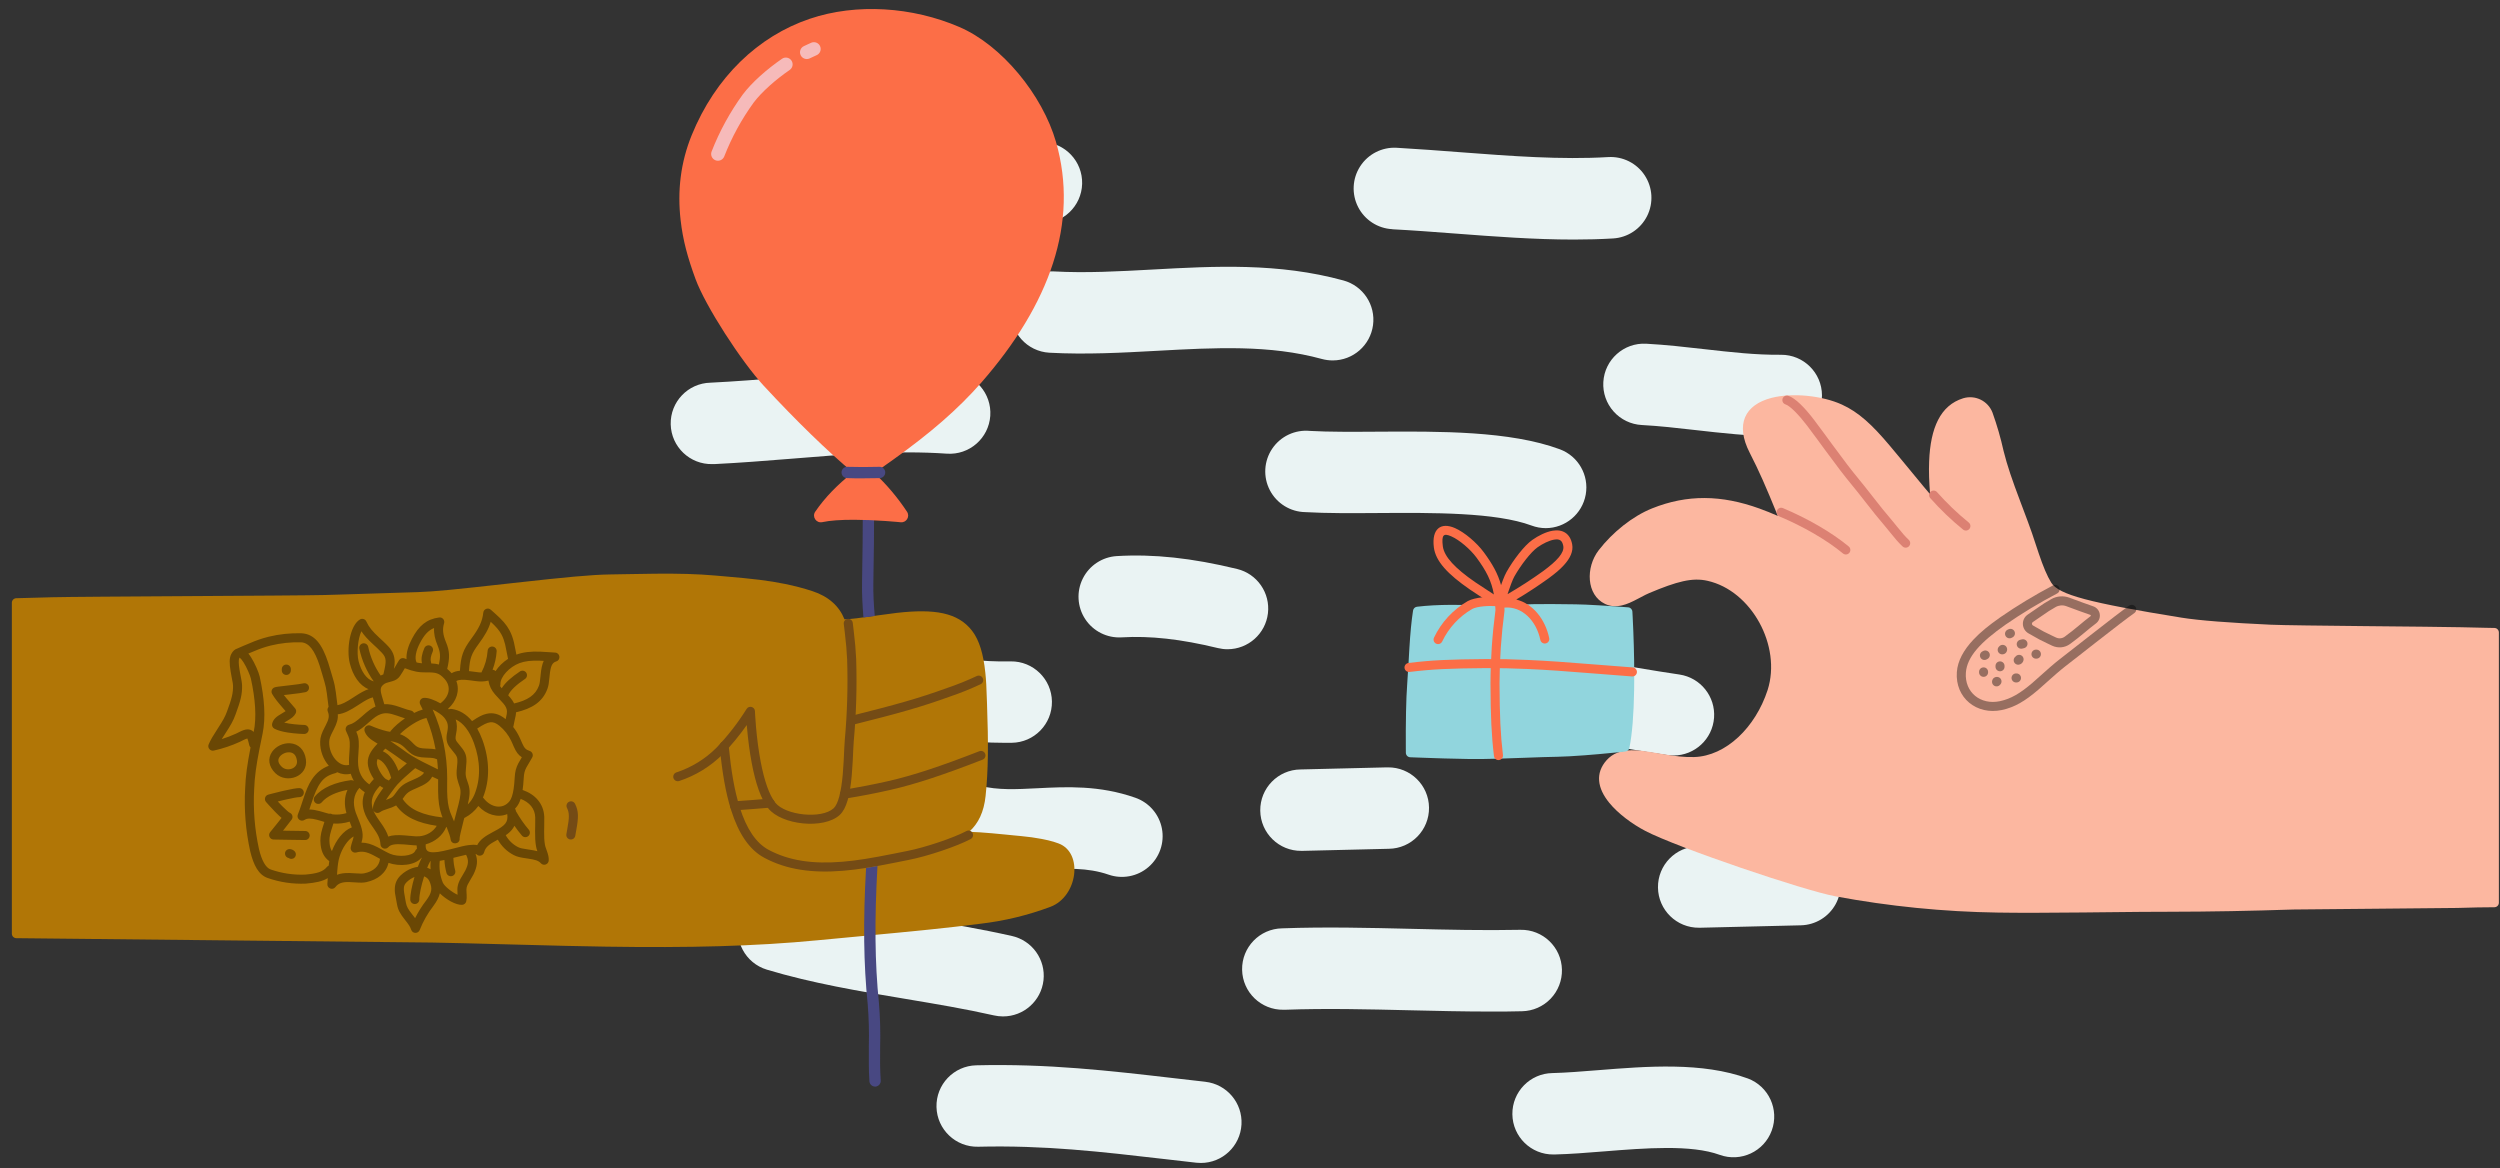 <svg viewBox="-5.5 11.538 1105.5 516.484" xmlns="http://www.w3.org/2000/svg" overflow="visible">
    <rect x="-5.5" y="11.538" width="1105.5" height="516.484" fill="#333333" stroke="none"/>
    <g id="Master/Horizontal Scenes/Exchange" stroke="none" stroke-width="1" fill="none" fill-rule="evenodd">
        <g id="Background" style="mix-blend-mode:soft-light" transform="translate(250, 0) scale(1 1)">
            <g id="Background/Wind" stroke="none" stroke-width="1" fill="none" fill-rule="evenodd">
                <path d="M81.2,126 C83.266,126.017 85.319,125.679 87.27,125 C110.06,116.83 160.15,109.11 204.52,110.34 C214.461,110.616 222.744,102.781 223.02,92.84 C223.296,82.899 215.461,74.616 205.52,74.34 C167.88,73.34 109.39,78.82 75.13,91.11 C66.972,94.115 62.128,102.521 63.618,111.086 C65.108,119.651 72.507,125.927 81.2,126 Z" id="Path" fill="#EAF3F3" fill-rule="nonzero"/>
                <path d="M210.55,131.56 C200.623,131.008 192.127,138.608 191.575,148.535 C191.023,158.462 198.623,166.958 208.55,167.51 C224.75,168.39 240.76,167.51 256.26,166.66 C281.82,165.26 305.96,163.94 329.04,170.28 C330.598,170.702 332.205,170.918 333.82,170.92 C342.832,170.916 350.453,164.248 351.653,155.316 C352.852,146.384 347.262,137.942 338.57,135.56 C309.85,127.68 281.57,129.22 254.29,130.72 C239.13,131.55 224.78,132.34 210.55,131.56 Z" id="Path" fill="#EAF3F3" fill-rule="nonzero"/>
                <path d="M360.18,112.92 C369.23,113.39 378.32,114.08 387.95,114.81 C405.17,116.12 422.83,117.47 440.42,117.47 C446.23,117.47 452.04,117.32 457.81,116.98 C464.237,116.598 469.972,112.816 472.855,107.058 C475.737,101.301 475.329,94.443 471.785,89.068 C468.24,83.693 462.097,80.618 455.67,81 C434.86,82.24 412.4,80.53 390.67,78.88 C381.26,78.16 371.53,77.42 362.04,76.88 C355.609,76.546 349.489,79.668 345.984,85.07 C342.479,90.472 342.123,97.334 345.049,103.07 C347.975,108.807 353.739,112.546 360.17,112.88 L360.18,112.92 Z" id="Path" fill="#EAF3F3" fill-rule="nonzero"/>
                <path d="M428,245.08 C436.714,245.075 444.174,238.828 445.708,230.25 C447.243,221.672 442.412,213.226 434.24,210.2 C412.19,202.05 381.06,202.25 353.59,202.43 C342.59,202.5 332.22,202.57 323.77,202.09 C317.195,201.439 310.792,204.443 307.089,209.915 C303.386,215.387 302.979,222.448 306.029,228.31 C309.078,234.171 315.094,237.891 321.7,238 C331.29,238.55 342.22,238.48 353.8,238.4 C378.2,238.24 405.85,238.06 421.74,243.93 C423.742,244.682 425.862,245.072 428,245.08 L428,245.08 Z" id="Path" fill="#EAF3F3" fill-rule="nonzero"/>
                <path d="M453.49,180.48 C453.217,185.256 454.857,189.944 458.046,193.509 C461.236,197.073 465.713,199.222 470.49,199.48 C478.2,199.89 485.92,200.77 494.1,201.7 C505.85,203.04 517.97,204.42 530.55,204.42 L532.27,204.42 C542.211,204.37 550.23,196.271 550.18,186.33 C550.13,176.389 542.031,168.37 532.09,168.42 L531.9,168.42 C520.9,168.52 509.9,167.27 498.18,165.94 C489.83,164.99 481.18,164 472.43,163.53 C462.525,162.996 454.054,170.576 453.49,180.48 L453.49,180.48 Z" id="Path" fill="#EAF3F3" fill-rule="nonzero"/>
                <path d="M102,326 C129.68,332.59 160.89,340 188.26,340 C189.48,340 190.69,340 191.89,340 C201.831,339.876 209.789,331.716 209.666,321.775 C209.541,311.834 201.381,303.876 191.44,304 L191,304 C167.47,304.59 137.12,297.36 110.34,291 C100.86,288.74 91.9,286.61 83.22,284.79 C73.635,283.051 64.406,289.253 62.394,298.784 C60.383,308.316 66.32,317.718 75.79,320 C84,321.67 92.74,323.75 102,326 Z" id="Path" fill="#EAF3F3" fill-rule="nonzero"/>
                <path d="M398.71,327.48 C422.83,335.68 457.25,341.77 481.88,345.43 C482.764,345.557 483.657,345.621 484.55,345.62 C493.962,345.596 501.767,338.326 502.456,328.939 C503.146,319.552 496.487,311.219 487.18,309.82 C464.01,306.37 431.87,300.73 410.3,293.4 C404.186,291.23 397.378,292.519 392.479,296.772 C387.581,301.025 385.35,307.585 386.64,313.943 C387.93,320.301 392.541,325.472 398.71,327.48 L398.71,327.48 Z" id="Path" fill="#EAF3F3" fill-rule="nonzero"/>
                <path d="M435.19,440.31 C434.977,430.372 426.748,422.488 416.81,422.7 C400.81,423.04 384.48,422.65 368.67,422.27 C350.03,421.82 330.75,421.35 311.44,422.05 C301.499,422.227 293.583,430.429 293.76,440.37 C293.937,450.311 302.139,458.227 312.08,458.05 L312.74,458.05 C330.97,457.39 349.69,457.84 367.8,458.28 C379.58,458.56 391.65,458.85 403.8,458.85 C408.37,458.85 412.97,458.85 417.56,458.71 C422.34,458.613 426.884,456.619 430.191,453.167 C433.499,449.715 435.297,445.089 435.19,440.31 L435.19,440.31 Z" id="Path" fill="#EAF3F3" fill-rule="nonzero"/>
                <path d="M540,384.71 L495.44,385.78 C485.499,385.899 477.536,394.054 477.655,403.995 C477.774,413.936 485.929,421.899 495.87,421.78 L496.31,421.78 L540.86,420.71 C547.291,420.556 553.151,416.984 556.233,411.338 C559.316,405.692 559.152,398.83 555.803,393.338 C552.455,387.845 546.431,384.556 540,384.71 L540,384.71 Z" id="Path" fill="#EAF3F3" fill-rule="nonzero"/>
                <path d="M517.29,488.41 C497.29,481.08 472.72,483.04 451.06,484.78 C443.83,485.36 437,485.9 431.06,486.05 C421.119,486.166 413.154,494.319 413.27,504.26 C413.386,514.201 421.539,522.166 431.48,522.05 L431.92,522.05 C438.92,521.88 446.23,521.29 453.97,520.67 C471.97,519.23 492.34,517.6 504.97,522.22 C514.284,525.57 524.556,520.771 527.963,511.477 C531.369,502.184 526.633,491.883 517.36,488.42 L517.29,488.41 Z" id="Path" fill="#EAF3F3" fill-rule="nonzero"/>
                <path d="M277.51,489.9 C272.843,489.38 268.277,488.857 263.81,488.33 C235.05,485 207.89,481.85 176.18,482.62 C166.239,482.86 158.375,491.114 158.615,501.055 C158.855,510.996 167.109,518.86 177.05,518.62 C206.25,517.91 231,520.78 259.66,524.1 L273.5,525.69 C274.164,525.765 274.832,525.802 275.5,525.8 C285.057,525.807 292.953,518.344 293.485,508.802 C294.017,499.259 286.999,490.965 277.5,489.91 L277.51,489.9 Z" id="Path" fill="#EAF3F3" fill-rule="nonzero"/>
                <path d="M188,461 C197.18,461.023 204.906,454.134 205.932,445.012 C206.958,435.89 200.955,427.457 192,425.44 C178.43,422.36 164.41,420.02 150.85,417.75 C130.73,414.38 111.73,411.2 94.02,405.85 C84.501,402.978 74.457,408.366 71.585,417.885 C68.713,427.404 74.101,437.448 83.62,440.32 C103.53,446.32 124.56,449.85 144.91,453.25 C158.57,455.54 171.47,457.7 184.04,460.55 C185.34,460.844 186.668,460.995 188,461 L188,461 Z" id="Path" fill="#EAF3F3" fill-rule="nonzero"/>
                <path d="M203.26,360.1 C193.86,360.58 185.75,360.99 178.04,359.04 C168.386,356.604 158.586,362.456 156.15,372.11 C153.714,381.764 159.566,391.564 169.22,394 C182.17,397.27 194.34,396.65 205.09,396.1 C216,395.55 225.43,395.1 234.69,398.3 C240.764,400.417 247.505,399.133 252.375,394.931 C257.245,390.73 259.503,384.249 258.3,377.931 C257.096,371.613 252.614,366.417 246.54,364.3 C230.62,358.71 216.08,359.45 203.26,360.1 Z" id="Path" fill="#EAF3F3" fill-rule="nonzero"/>
                <path d="M163.2,212.15 C173.119,212.835 181.715,205.349 182.4,195.43 C183.085,185.511 175.599,176.915 165.68,176.23 C140.68,174.5 115.6,176.52 91.35,178.48 C80.56,179.34 69.35,180.24 58.66,180.76 C48.719,180.995 40.85,189.244 41.085,199.185 C41.32,209.126 49.569,216.995 59.51,216.76 L60.39,216.76 C71.7,216.21 83.16,215.29 94.24,214.4 C117.17,212.51 140.87,210.6 163.2,212.15 Z" id="Path" fill="#EAF3F3" fill-rule="nonzero"/>
                <path d="M287.33,298.63 C296.438,298.618 304.101,291.804 305.179,282.76 C306.257,273.717 300.41,265.293 291.56,263.14 C271.56,258.28 254.65,256.47 238.35,257.44 C231.93,257.822 226.201,261.601 223.323,267.352 C220.444,273.103 220.851,279.953 224.393,285.322 C227.934,290.69 234.07,293.762 240.49,293.38 C253.12,292.63 266.65,294.13 283.07,298.12 C284.464,298.461 285.895,298.633 287.33,298.63 L287.33,298.63 Z" id="Path" fill="#EAF3F3" fill-rule="nonzero"/>
                <path d="M320,387.79 L320.44,387.79 L358.63,386.87 C368.571,386.751 376.534,378.596 376.415,368.655 C376.296,358.714 368.141,350.751 358.2,350.87 L357.76,350.87 L319.57,351.79 C309.629,351.909 301.666,360.064 301.785,370.005 C301.904,379.946 310.059,387.909 320,387.79 Z" id="Path" fill="#EAF3F3" fill-rule="nonzero"/>
            </g>
        </g>
        <g transform="translate(800, 300) scale(-1, 1) translate(-800, -300) translate(500, -0) scale(1 1)" id="Master/Hands/Pinch">
            <g id="Master/Hands/Pinch" stroke="none" stroke-width="1" fill="none" fill-rule="evenodd">
                <g id="base" transform="translate(0, 186)" fill-rule="nonzero">
                    <path d="M331.769,25.773 C338.264,13.143 333.937,4.527 322.135,1.48 C312.9,-0.905 299.667,0.495 291.031,4.43 C283.667,7.794 277.798,13.164 269.766,22.708 C268.827,23.824 265.384,27.979 264.599,28.913 C262.496,31.417 255.792,39.594 254.902,40.665 C253.877,41.898 252.924,43.031 252.014,44.095 C252.454,38.534 252.613,34.092 252.438,29.603 C251.858,14.727 247.468,4.776 237.372,1.649 C232.041,0.045 226.393,2.821 224.412,8.006 C222.415,13.586 220.782,19.243 219.508,24.987 C217.86,31.54 215.874,37.37 211.924,47.84 C211.728,48.358 211.678,48.491 211.189,49.784 C209.113,55.277 208.131,57.93 207.012,61.13 C206.952,61.302 206.952,61.302 206.893,61.473 C206.329,63.105 204.347,69.14 203.996,70.177 C201.981,76.132 200.338,80.097 198.436,83.193 C195.15,88.545 181.549,92.09 140.821,98.666 C133.014,99.928 119.298,100.962 101.406,101.782 C91.141,102.252 28.138,102.622 17.136,102.904 C13.284,103.003 9.708,103.083 6.499,103.147 C5.376,103.169 4.38,103.187 3.521,103.203 C3.006,103.212 2.651,103.217 2.469,103.22 C1.377,103.237 0.5,104.128 0.5,105.22 L0.5,224.72 C0.5,225.825 1.395,226.72 2.5,226.72 C7.022,226.72 12.052,226.821 18.87,227.032 C22.503,227.144 88.731,227.636 91.284,227.72 C110.72,228.358 127.249,228.69 146.997,228.72 C154.363,228.72 160.379,228.772 176.602,228.95 C180.06,228.988 182.13,229.011 184.34,229.033 C201.289,229.207 212.339,229.237 222.032,229.08 C246.095,228.719 270.086,226.323 293.746,221.916 C307.631,219.393 363.986,200.277 377.918,192.982 C383.818,189.9 389.974,185.314 393.844,180.588 C399.212,174.032 400.139,167.372 395.03,161.666 C392.383,158.714 388.837,157.408 384.22,157.315 C380.947,157.249 378.792,157.539 371.133,158.844 C364.329,160.003 360.522,160.434 356.303,160.301 C342.29,159.858 329.25,147.226 323.862,130.681 C317.624,111.168 330.975,86.74 350.438,82.371 C357.144,80.849 363.907,82.615 376.224,87.803 C377.353,88.279 377.986,88.602 380.66,90.022 C384.104,91.852 386.006,92.705 388.244,93.232 C390.934,93.864 393.426,93.706 395.773,92.584 C404.028,88.63 404.421,76.444 398.543,68.828 C392.363,60.826 383.52,53.786 374.945,50.344 C359.385,44.116 344.316,44.342 327.462,50.419 C324.718,51.418 322.01,52.505 319.342,53.681 C324.775,40.339 327.686,33.73 331.769,25.773 Z" id="Path" fill="#fcb7a0"/>
                    <path d="M290.546,70.27 C297.774,64.281 308.146,58.316 318.654,53.904 C319.673,53.476 320.152,52.304 319.724,51.286 C319.296,50.267 318.124,49.788 317.106,50.216 C306.258,54.77 295.551,60.928 287.994,67.19 C287.143,67.895 287.025,69.156 287.73,70.006 C288.435,70.857 289.696,70.975 290.546,70.27 Z" id="Path" fill="#dc8173"/>
                    <path d="M237.44,59.703 C242.652,55.476 247.505,50.823 251.949,45.794 C252.68,44.967 252.602,43.703 251.774,42.971 C250.947,42.24 249.683,42.318 248.951,43.146 C244.654,48.009 239.961,52.508 234.92,56.597 C234.062,57.293 233.931,58.552 234.627,59.41 C235.323,60.268 236.582,60.399 237.44,59.703 Z" id="Path" fill="#dc8173"/>
                    <path d="M314.749,0.549 C311.548,1.54 307.261,6.013 303.236,11.322 C301.868,13.127 300.461,15.021 298.693,17.426 C297.921,18.476 295.226,22.155 295.213,22.172 C290.064,29.193 286.936,33.309 283.489,37.475 C281.816,39.498 280.472,41.193 277.64,44.817 L277.424,45.093 C273.77,49.77 272.017,51.958 269.824,54.505 C269.156,55.283 268.506,56.074 267.575,57.231 C267.39,57.461 266.747,58.262 266.74,58.27 C264.336,61.261 263.012,62.787 261.441,64.262 C260.636,65.018 260.596,66.283 261.352,67.089 C262.108,67.894 263.373,67.934 264.179,67.178 C265.928,65.536 267.34,63.908 269.858,60.775 C269.866,60.766 270.507,59.967 270.691,59.739 C271.598,58.612 272.224,57.85 272.857,57.113 C275.103,54.504 276.884,52.282 280.576,47.556 L280.792,47.28 C283.601,43.685 284.93,42.009 286.571,40.025 C290.081,35.782 293.246,31.618 298.439,24.538 C298.453,24.518 301.147,20.842 301.916,19.795 C303.673,17.404 305.07,15.525 306.424,13.738 C309.847,9.223 313.893,5.002 315.931,4.371 C316.987,4.044 317.577,2.924 317.251,1.869 C316.924,0.813 315.804,0.223 314.749,0.549 Z" id="Path" fill="#dc8173"/>
                </g>
                <g id="Pinch/Wear" transform="scale(1 1)">
                    <g id="Pinch/Wear/BandAid" stroke="none" stroke-width="1" fill="none" fill-rule="evenodd">
                        <g id="clothing" transform="translate(160, 270)" fill="#000" fill-rule="nonzero" opacity=".4">
                            <g id="Group">
                                <path d="M35.801,3.951 C43.688,8.087 51.316,12.697 58.644,17.756 C69.676,25.514 75.695,31.919 76.195,39.04 C76.8,47.702 69.684,53.417 61.106,51.594 C56.275,50.562 52.186,48.138 46.801,43.533 C45.38,42.319 40.085,37.552 38.916,36.536 C37.394,35.214 36.003,34.058 34.61,32.973 C32.98,31.714 31.073,30.229 28.461,28.186 C27.428,27.377 22.696,23.672 21.411,22.667 L21.118,22.438 C12.281,15.529 7.105,11.559 3.992,9.365 C3.089,8.729 1.841,8.945 1.205,9.848 C0.569,10.751 0.785,11.999 1.688,12.635 C4.724,14.774 9.881,18.73 18.654,25.589 L18.947,25.818 C20.231,26.822 24.962,30.527 25.997,31.337 C28.615,33.384 30.527,34.874 32.158,36.133 C33.482,37.166 34.821,38.277 36.292,39.555 C37.421,40.537 42.733,45.318 44.201,46.573 C50.047,51.572 54.662,54.307 60.272,55.506 C71.38,57.867 80.981,50.156 80.185,38.761 C79.837,33.795 77.241,29.045 72.854,24.377 C69.671,20.99 66.024,18.056 60.93,14.474 C53.455,9.313 45.688,4.619 37.659,0.409 C36.681,-0.104 35.472,0.273 34.959,1.251 C34.446,2.229 34.823,3.438 35.801,3.951 Z" id="Path"/>
                                <path d="M30.377,5.848 C26.367,7.348 22.008,8.933 19.893,9.644 C18.377,10.15 17.261,11.455 16.996,13.035 C16.732,14.616 17.362,16.213 18.634,17.188 C20.399,18.541 22.085,19.892 23.632,21.212 C25.561,22.851 27.695,24.514 30.099,26.296 C32.401,27.982 35.426,28.281 38.003,27.084 C38.376,26.907 39.752,26.255 39.692,26.284 L39.781,26.242 C41.878,25.248 43.014,24.694 43.726,24.301 L48.512,21.602 C49.976,20.771 50.907,19.251 50.983,17.576 C51.058,15.901 50.268,14.304 48.891,13.347 C46.103,11.406 42.768,9.122 41.646,8.387 C41.062,7.994 40.143,7.453 38.484,6.504 C36.015,5.088 33.042,4.847 30.377,5.848 Z M36.302,23.463 C35.062,24.04 33.588,23.894 32.471,23.076 C30.143,21.349 28.072,19.736 26.225,18.166 C24.622,16.799 22.884,15.406 21.067,14.013 C20.969,13.938 20.921,13.816 20.942,13.696 C20.962,13.575 21.047,13.476 21.163,13.437 C23.338,12.706 27.729,11.11 31.781,9.593 C33.332,9.011 35.06,9.151 36.495,9.975 C38.057,10.868 38.946,11.392 39.435,11.72 C40.535,12.441 43.848,14.71 46.607,16.631 C46.858,16.805 47,17.093 46.987,17.395 C46.973,17.698 46.805,17.972 46.542,18.121 L41.778,20.808 C41.186,21.134 40.073,21.677 38.068,22.627 L37.979,22.669 C38.041,22.64 36.663,23.292 36.302,23.463 Z" id="Path"/>
                                <path d="M45,32.8 L45.19,32.8 C46.295,32.8 47.19,31.905 47.19,30.8 C47.19,29.695 46.295,28.8 45.19,28.8 L45,28.8 C43.895,28.8 43,29.695 43,30.8 C43,31.905 43.895,32.8 45,32.8 Z" id="Path"/>
                                <path d="M50.461,28.152 L51.231,28.342 C52.303,28.606 53.387,27.952 53.652,26.879 C53.916,25.807 53.262,24.723 52.189,24.458 L51.419,24.268 C50.347,24.004 49.263,24.658 48.998,25.731 C48.734,26.803 49.388,27.887 50.461,28.152 Z" id="Path"/>
                                <path d="M55.614,23.408 L56.004,23.598 C56.997,24.082 58.194,23.669 58.678,22.676 C59.162,21.683 58.749,20.486 57.756,20.002 L57.366,19.812 C56.373,19.328 55.176,19.741 54.692,20.734 C54.208,21.727 54.621,22.924 55.614,23.408 Z" id="Path"/>
                                <path d="M52.301,31.133 C51.214,31.331 50.494,32.373 50.693,33.459 C50.881,34.493 51.704,35.294 52.742,35.456 C53.833,35.626 54.856,34.879 55.026,33.788 C55.145,33.027 54.817,32.299 54.238,31.871 C53.795,31.303 53.059,30.994 52.301,31.133 Z" id="Path"/>
                                <path d="M60.142,26.89 C60.091,26.89 60.039,26.891 59.988,26.895 C60.038,26.892 60.088,26.89 60.139,26.89 L60.142,26.89 Z M59.94,26.69 C58.835,26.69 57.94,27.585 57.94,28.69 C57.94,29.94 58.903,30.983 60.272,30.885 C61.374,30.806 62.204,29.849 62.125,28.748 C62.087,28.217 61.845,27.749 61.482,27.416 C61.115,26.973 60.56,26.69 59.94,26.69 Z" id="Path"/>
                                <path d="M66.669,32.95 L67.049,33.15 C68.026,33.664 69.235,33.289 69.75,32.311 C70.264,31.334 69.889,30.125 68.911,29.61 L68.531,29.41 C67.554,28.896 66.345,29.271 65.83,30.249 C65.316,31.226 65.691,32.435 66.669,32.95 Z" id="Path"/>
                                <path d="M59.09,36 L59.09,36.38 C59.09,37.485 59.985,38.38 61.09,38.38 C62.195,38.38 63.09,37.485 63.09,36.38 L63.09,36 C63.09,34.895 62.195,34 61.09,34 C59.985,34 59.09,34.895 59.09,36 Z" id="Path"/>
                                <path d="M53.81,43.33 L54,43.33 C55.105,43.33 56,42.435 56,41.33 C56,40.225 55.105,39.33 54,39.33 L53.81,39.33 C52.705,39.33 51.81,40.225 51.81,41.33 C51.81,42.435 52.705,43.33 53.81,43.33 Z" id="Path"/>
                                <path d="M62.422,44.87 C62.4,44.869 62.349,44.866 62.294,44.86 C62.008,44.827 61.714,44.735 61.405,44.509 C61.006,44.217 60.761,43.809 60.666,43.384 C60.623,43.191 60.616,43.038 60.626,42.902 L60.626,42.908 C60.583,43.463 60.772,43.985 61.114,44.376 C61.456,44.675 61.9,44.859 62.387,44.87 L62.422,44.87 Z M62.411,45.049 C63.509,45.165 64.493,44.368 64.609,43.269 C64.635,43.026 64.631,42.788 64.571,42.516 C64.465,42.039 64.197,41.595 63.765,41.279 C63.425,41.03 63.091,40.925 62.749,40.886 C62.622,40.871 62.507,40.869 62.43,40.87 C61.325,40.87 60.43,41.765 60.43,42.87 C60.43,43.471 60.695,44.01 61.114,44.376 C61.434,44.743 61.888,44.994 62.411,45.049 Z" id="Path"/>
                                <path d="M66.36,38.65 L66.36,38.84 C66.36,39.945 67.255,40.84 68.36,40.84 C69.465,40.84 70.36,39.945 70.36,38.84 L70.36,38.65 C70.36,37.545 69.465,36.65 68.36,36.65 C67.255,36.65 66.36,37.545 66.36,38.65 Z" id="Path"/>
                            </g>
                        </g>
                    </g>
                </g>
                <g id="Pinch/Item" transform="scale(1 1)">
                    <g id="Pinch/Item/Present" stroke="none" stroke-width="1" fill="none" fill-rule="evenodd">
                        <g id="items" transform="translate(381, 244)" fill-rule="nonzero">
                            <path d="M2.664,37.977 C2.725,36.982 3.51,36.184 4.504,36.106 C4.639,36.096 4.892,36.076 5.252,36.049 C5.85,36.003 6.528,35.953 7.271,35.898 C9.395,35.743 11.622,35.587 13.845,35.442 C15.133,35.357 16.385,35.279 17.588,35.208 C21.738,34.961 25.104,34.81 27.423,34.78 C28.036,34.772 28.562,34.765 29.608,34.75 C34.174,34.685 36.124,34.662 38.621,34.651 C44.494,34.624 49.344,34.714 54.078,34.973 C59.178,35.25 63.257,35.254 72.385,35.099 C77.628,35.01 79.945,34.984 82.861,35.002 C88.508,35.038 93.295,35.283 97.907,35.834 C98.798,35.941 99.51,36.628 99.647,37.515 C100.375,42.229 100.847,47.319 101.275,54.231 C101.383,55.972 101.439,56.96 101.643,60.62 C101.905,65.308 102.052,67.693 102.254,70.327 C102.492,73.419 102.654,77.458 102.751,82.224 C102.862,87.669 102.881,93.435 102.845,98.637 C102.842,99.131 102.838,99.572 102.835,99.953 C102.833,100.182 102.831,100.34 102.83,100.424 C102.817,101.488 101.972,102.357 100.908,102.398 C100.751,102.405 100.454,102.416 100.032,102.432 C99.33,102.459 98.534,102.489 97.662,102.521 C95.171,102.613 92.563,102.705 89.966,102.791 C88.535,102.838 87.145,102.882 85.807,102.923 C80.971,103.069 77.063,103.16 74.404,103.18 C70.436,103.208 66.288,103.149 61.468,103.011 C58.587,102.929 56.276,102.847 51.11,102.654 C43.421,102.366 40.022,102.256 35.773,102.18 C32.686,102.123 28.651,101.898 23.889,101.538 C21.908,101.388 19.835,101.217 17.697,101.029 C14.81,100.775 11.949,100.503 9.244,100.231 C8.297,100.136 7.437,100.048 6.679,99.969 C6.224,99.921 5.904,99.887 5.735,99.868 C4.871,99.775 4.166,99.134 3.991,98.283 C2.725,92.127 2.06,83.317 1.883,72.503 C1.746,64.199 1.903,55.31 2.249,46.58 C2.339,44.29 2.437,42.188 2.534,40.32 C2.568,39.666 2.599,39.087 2.628,38.59 C2.645,38.291 2.657,38.084 2.664,37.977 Z" id="Path" fill="#91D5DD"/>
                            <path d="M63.298,35.605 C65.805,33.931 72.402,29.681 74.529,28.21 C84.209,21.517 89.688,15.78 90.455,9.555 C91.468,1.372 87.361,-1.683 81.111,1.058 C76.849,2.927 71.474,7.537 68.402,11.691 C64.525,16.933 62.119,21.252 60.733,26.285 C60.484,25.573 60.245,24.913 60.013,24.299 C59.398,22.674 58.843,21.402 58.322,20.478 C55.255,15.041 50.457,8.792 46.903,6.285 C44.175,4.362 40.893,2.745 38.01,2.238 C33.547,1.453 30.172,3.392 29.283,8.25 C28.719,11.316 30.128,14.353 32.922,17.428 C34.758,19.447 36.749,21.094 39.774,23.321 C44.388,26.64 49.134,29.75 54.005,32.646 C46.598,34.509 41.151,41.457 39.442,49.704 C39.217,50.786 39.913,51.844 40.994,52.068 C42.076,52.293 43.134,51.597 43.358,50.516 C45.103,42.098 51.374,35.516 59.255,36.221 C59.234,36.602 59.217,36.989 59.201,37.383 C59.197,37.497 59.202,37.612 59.218,37.725 C60.64,48.354 61.372,59.064 61.41,69.787 C61.333,84.156 61.007,92.159 59.894,101.411 C59.762,102.508 60.545,103.504 61.641,103.636 C62.738,103.768 63.734,102.985 63.866,101.889 C65.001,92.448 65.332,84.318 65.41,69.791 C65.372,58.935 64.635,48.11 63.205,37.367 C63.23,36.763 63.261,36.177 63.298,35.605 Z M71.618,14.069 C74.299,10.444 79.144,6.288 82.717,4.722 C86.129,3.226 87.117,3.961 86.485,9.064 C85.91,13.733 81.005,18.869 72.254,24.92 C70.77,25.946 66.903,28.456 63.901,30.42 C64.96,24.447 67.249,19.976 71.618,14.069 Z M42.128,20.087 C35.95,15.539 32.672,11.932 33.217,8.972 C33.681,6.44 34.883,5.749 37.317,6.177 C39.515,6.564 42.308,7.94 44.597,9.555 C47.554,11.639 52.039,17.481 54.838,22.443 C55.238,23.151 55.723,24.263 56.272,25.714 C56.6,26.581 56.945,27.555 57.318,28.653 C57.448,29.036 57.638,29.612 57.852,30.266 C52.448,27.133 47.2,23.736 42.128,20.087 Z" id="Path" fill="#FC6E47"/>
                            <path d="M62.074,35.721 C65.83,35.202 71.337,35.656 73.516,36.838 C79.259,40.159 83.898,45.182 86.774,51.22 C87.249,52.217 88.443,52.641 89.44,52.166 C90.437,51.691 90.861,50.497 90.386,49.5 C87.162,42.732 81.961,37.1 75.471,33.348 C72.346,31.653 66.048,31.133 61.526,31.759 C60.432,31.91 59.668,32.92 59.819,34.014 C59.97,35.108 60.98,35.872 62.074,35.721 Z" id="Path" fill="#FC6E47"/>
                            <path d="M2.796,66.665 C6.825,66.37 9.814,66.135 17.448,65.523 C33.018,64.275 40.296,63.757 49.125,63.361 C55.696,63.065 61.789,62.934 67.634,62.98 C83.442,63.111 91.101,63.439 101.187,64.675 C102.283,64.81 103.281,64.03 103.415,62.933 C103.55,61.837 102.77,60.839 101.673,60.705 C91.399,59.446 83.616,59.112 67.667,58.98 C61.746,58.934 55.583,59.066 48.946,59.365 C40.055,59.764 32.745,60.284 17.128,61.536 C9.504,62.148 6.521,62.382 2.504,62.675 C1.403,62.756 0.575,63.714 0.655,64.816 C0.736,65.917 1.694,66.745 2.796,66.665 Z" id="Path" fill="#FC6E47"/>
                        </g>
                    </g>
                </g>
            </g>
        </g>
        <g transform="translate(0, -0) scale(1 1)" id="Master/Hands/Grip">
            <g id="Master/Hands/Grip" stroke="none" stroke-width="1" fill="none" fill-rule="evenodd">
                <g id="base" transform="translate(-1, 265)" fill-rule="nonzero">
                    <path d="M431.329,98.52 C432.521,87.207 432.602,75.433 431.969,58.067 C431.954,57.66 431.94,57.227 431.921,56.665 C431.706,49.993 431.59,47.61 431.21,43.966 C430.366,35.87 428.621,29.757 425.4,25.537 C419.16,17.371 408.702,15.651 391.926,17.57 C389.553,17.842 387.288,18.147 383.721,18.66 C375.243,19.881 372.065,20.287 368.93,20.392 C366.656,14.659 361.977,10.308 354.783,7.95 C350.857,6.661 346.836,5.614 342.601,4.754 C335.201,3.251 328.95,2.522 316.02,1.41 C315.915,1.401 314.291,1.261 313.813,1.22 C312.968,1.147 312.268,1.087 311.595,1.028 C303.929,0.353 295.766,0.14 285.341,0.23 C281.967,0.26 279.181,0.305 273.277,0.418 C269.074,0.498 267.385,0.528 265.161,0.56 C256.979,0.684 245.854,1.732 222.599,4.329 C221.835,4.414 221.835,4.414 221.071,4.5 C196.459,7.251 187.967,8.101 180.359,8.371 C172.737,8.646 161.085,9.011 146.306,9.443 C143.939,9.512 141.503,9.583 139.003,9.654 C127.777,9.977 30.75,10.312 18.723,10.639 C14.514,10.754 10.605,10.859 7.097,10.953 C5.869,10.986 4.779,11.015 3.84,11.04 C2.887,11.065 2.887,11.065 2.687,11.071 C1.604,11.099 0.74,11.986 0.74,13.07 L0.74,159.4 C0.74,160.489 1.612,161.378 2.701,161.4 L186.501,163.33 C196.179,163.512 203.732,163.7 221.642,164.182 C242.1,164.733 251.567,164.96 263.14,165.14 C300.403,165.717 329.448,164.99 357.092,162.321 C362.018,161.846 365.784,161.492 374.902,160.643 C401.687,158.148 413.835,156.918 428.818,155.045 C439.477,153.82 449.966,151.293 460.032,147.523 C472.082,142.949 474.606,123.582 463.584,119.504 C459.348,117.938 453.319,116.833 447.073,116.258 C446.084,116.167 445.031,116.066 443.735,115.938 C442.985,115.864 440.337,115.6 440.27,115.593 C437.727,115.341 435.964,115.172 434.187,115.015 C430.33,114.675 427.014,114.453 424.049,114.357 C428.166,110.669 430.585,105.554 431.329,98.52 Z" id="Path" fill="#b17606"/>
                    <path d="M427.43,45.48 C423.175,47.479 418.811,49.237 414.358,50.746 C401.8,55.3 392.08,58.035 371.624,63.16 C370.553,63.428 369.902,64.515 370.17,65.586 C370.438,66.657 371.525,67.308 372.596,67.04 C393.178,61.884 402.999,59.12 415.682,54.52 C420.236,52.977 424.74,51.163 429.13,49.1 C430.13,48.63 430.56,47.439 430.09,46.44 C429.62,45.44 428.429,45.01 427.43,45.48 Z" id="Path" fill="#744b15"/>
                    <path d="M369.24,99.694 C376.177,98.571 382.765,97.304 389.135,95.85 C400.58,93.262 413.38,88.928 430.015,82.454 C431.045,82.053 431.554,80.894 431.154,79.865 C430.753,78.835 429.594,78.326 428.565,78.726 C412.102,85.134 399.455,89.416 388.249,91.949 C381.961,93.385 375.457,94.636 368.6,95.746 C367.51,95.922 366.769,96.949 366.946,98.04 C367.122,99.13 368.149,99.871 369.24,99.694 Z" id="Path" fill="#744b15"/>
                    <path d="M320.457,104.875 C326.362,104.471 331.405,104.086 336.216,103.662 C337.316,103.565 338.129,102.595 338.032,101.494 C337.935,100.394 336.965,99.581 335.864,99.678 C331.083,100.099 326.065,100.482 320.183,100.885 C319.081,100.96 318.249,101.915 318.325,103.017 C318.4,104.119 319.355,104.951 320.457,104.875 Z" id="Path" fill="#744b15"/>
                    <path d="M246.207,103.766 C247.329,106.039 247.278,108.095 246.348,113.148 C246.255,113.654 246.211,113.897 246.158,114.19 C246.075,114.659 246.006,115.068 245.944,115.46 C245.773,116.551 246.519,117.575 247.61,117.746 C248.701,117.917 249.725,117.171 249.896,116.08 C249.953,115.718 250.017,115.336 250.096,114.892 C250.147,114.609 250.19,114.371 250.282,113.871 C251.367,107.977 251.433,105.316 249.793,101.994 C249.304,101.004 248.105,100.598 247.114,101.087 C246.124,101.576 245.718,102.775 246.207,103.766 Z" id="Path" fill="#744b15"/>
                    <path d="M422.849,114.035 C417.236,117.03 404.557,121.3 396.696,122.837 C395.39,123.095 390.71,124.035 390.779,124.021 C380.643,126.046 374.542,127.055 368.023,127.598 C355.047,128.68 344.47,127.194 335.403,122.346 C329.779,119.345 325.599,112.979 322.63,103.613 C320.262,96.142 318.819,87.517 317.7,76.193 C317.592,75.094 316.613,74.291 315.513,74.4 C314.414,74.508 313.611,75.487 313.72,76.587 C314.863,88.165 316.346,97.026 318.817,104.822 C322.071,115.088 326.8,122.289 333.518,125.874 C343.357,131.135 354.676,132.724 368.355,131.585 C375.067,131.025 381.286,129.997 391.562,127.944 C391.498,127.956 396.173,127.018 397.468,126.762 C405.695,125.154 418.747,120.758 424.731,117.565 C425.706,117.045 426.075,115.833 425.555,114.859 C425.035,113.884 423.823,113.515 422.849,114.035 Z" id="Path" fill="#744b15"/>
                    <path d="M325.723,67.149 C325.754,67.526 325.787,67.909 325.821,68.298 C326.288,73.634 326.972,78.973 327.917,83.969 C329.629,93.021 331.992,99.941 335.247,104.018 C341.115,111.35 359.705,113.38 366.795,106.941 C369.833,104.183 371.34,98.336 372.143,89.44 C372.313,87.548 372.447,85.566 372.565,83.301 C372.61,82.434 372.651,81.565 372.7,80.473 C372.702,80.416 372.789,78.448 372.813,77.925 C372.895,76.141 372.96,75.035 373.041,74.19 C374.135,62.146 374.488,50.054 374.099,37.976 C373.923,33.99 373.614,30.616 373.058,25.916 C373.022,25.617 372.68,22.767 372.587,21.96 C372.459,20.862 371.467,20.076 370.37,20.203 C369.272,20.331 368.486,21.323 368.613,22.42 C368.708,23.237 369.051,26.094 369.085,26.385 C369.631,30.997 369.932,34.281 370.102,38.128 C370.485,50.019 370.137,61.947 369.058,73.819 C368.97,74.74 368.902,75.894 368.817,77.742 C368.793,78.269 368.706,80.241 368.704,80.294 C368.655,81.378 368.615,82.237 368.57,83.092 C368.454,85.311 368.324,87.245 368.159,89.081 C367.451,96.923 366.099,102.17 364.106,103.979 C358.765,108.83 342.829,107.09 338.371,101.52 C335.637,98.096 333.446,91.679 331.847,83.226 C330.93,78.375 330.262,73.163 329.805,67.949 C329.645,66.123 329.524,64.427 329.435,62.907 C329.403,62.377 329.379,61.906 329.36,61.502 C329.348,61.261 329.342,61.098 329.339,61.016 C329.266,59.046 326.687,58.358 325.643,60.031 C321.799,66.191 317.332,71.94 312.314,77.188 C307.367,82.151 301.283,85.899 294.586,88.1 C293.536,88.445 292.965,89.575 293.31,90.624 C293.655,91.674 294.785,92.245 295.834,91.9 C303.129,89.503 309.756,85.42 315.176,79.982 C319.022,75.96 322.544,71.674 325.723,67.149 Z" id="Path" fill="#744b15"/>
                </g>
                <g id="Grip/Wear" transform="scale(1 1)">
                    <g id="Grip/Wear/Tattoo" stroke="none" stroke-width="1" fill="none" fill-rule="evenodd">
                        <g id="clothing" transform="translate(86, 280)" fill="#000" fill-rule="nonzero" opacity=".4">
                            <g id="Group">
                                <path d="M122.212,2.436 C122.386,0.817 124.319,0.074 125.533,1.159 C125.868,1.459 127.102,2.548 127.353,2.772 C130.609,5.671 132.448,7.705 133.869,10.396 C134.703,11.977 135.298,13.673 135.782,15.674 C136.044,16.756 136.162,17.359 136.569,19.557 C136.679,20.154 136.767,20.616 136.847,21.016 C139.888,19.889 143.155,19.55 147.369,19.7 C148.551,19.742 149.541,19.803 151.543,19.947 C152.866,20.042 153.336,20.074 153.999,20.114 C156.223,20.246 156.597,23.367 154.468,24.022 C152.596,24.597 151.954,26.126 151.546,30.328 C151.53,30.495 151.517,30.635 151.487,30.945 C151.233,33.637 151.053,34.817 150.558,36.169 C148.451,41.915 143.807,44.862 136.677,46.524 C136.669,47.487 136.549,48.055 135.95,50.674 C135.782,51.408 135.668,51.963 135.573,52.536 C135.546,52.702 135.499,52.86 135.434,53.008 C136.508,54.373 137.427,55.857 138.172,57.433 C138.391,57.888 138.593,58.335 138.838,58.901 C138.813,58.843 139.269,59.903 139.387,60.169 C140.339,62.317 140.996,63.049 142.717,63.608 C143.915,63.996 144.46,65.381 143.848,66.481 C143.335,67.406 141.568,70.324 141.242,70.954 C140.525,72.343 140.197,73.573 140.096,75.566 C139.938,78.073 139.825,79.388 139.576,81.028 L139.599,80.872 L139.648,80.888 C145.137,82.769 148.882,86.917 149.167,92.582 L149.179,92.917 C149.211,94.129 149.201,95.083 149.153,97.195 C149.13,98.213 149.121,98.66 149.115,99.217 C149.089,101.62 149.181,103.375 149.47,105.077 C149.574,105.67 149.737,106.19 150.155,107.338 C150.261,107.63 150.293,107.716 150.345,107.861 C150.947,109.546 151.207,110.681 151.148,112.018 C151.069,113.811 148.852,114.6 147.657,113.261 C146.657,112.139 145.225,111.67 141.89,111.197 C141.713,111.172 141.713,111.172 141.535,111.146 C138.535,110.723 137.216,110.433 135.697,109.659 C132.708,108.126 130.256,105.741 128.64,102.824 L128.636,102.827 L128.527,102.884 C124.626,104.932 123.178,106.163 122.573,108.435 C122.185,109.891 120.387,110.411 119.281,109.388 C119.165,109.28 119.005,109.198 118.792,109.142 C119.888,112.087 119.575,114.742 117.849,118.254 C117.517,118.918 117.294,119.297 116.505,120.589 C115.478,122.27 115.055,123.114 114.853,124.01 C114.724,124.596 114.722,125.142 114.811,126.48 C114.824,126.688 114.833,126.82 114.84,126.939 L114.85,127.113 C114.915,128.296 114.884,129.167 114.684,130.086 C114.494,130.961 113.744,131.603 112.85,131.656 C110.139,131.819 105.795,129.333 102.994,126.569 C102.584,128.342 101.633,130.127 100.142,132.153 C97.634,135.398 95.597,138.98 94.09,142.795 C93.4,144.542 90.899,144.46 90.325,142.67 C89.934,141.451 89.339,140.521 87.882,138.678 L87.69,138.436 C85.452,135.605 84.51,133.991 84.05,131.405 C83.988,131.054 83.922,130.693 83.839,130.261 C83.116,126.491 83.036,125.97 83.086,124.457 C83.16,122.237 83.932,120.365 85.583,118.708 L85.595,118.697 C86.372,117.93 87.239,117.26 88.143,116.722 C89.786,115.699 91.549,115.068 93.267,114.861 C93.838,113.336 94.43,111.966 94.996,110.899 C94.961,110.874 94.928,110.846 94.895,110.818 C92.003,114.285 85.14,114.808 80.293,113.101 C79.287,117.563 75.517,120.543 70.491,121.613 C69.101,121.92 68.008,121.908 65.163,121.709 C64.107,121.634 63.573,121.603 62.968,121.588 C59.906,121.511 58.119,122.078 56.85,123.77 C55.641,125.382 53.076,124.396 53.258,122.389 C53.323,121.671 53.371,120.997 53.439,119.845 C51.11,121.281 48.099,121.897 43.695,122.278 C37.987,122.522 32.285,121.68 26.889,119.798 C22.835,118.379 20.642,114.18 19.137,107.94 C17.135,98.84 16.384,89.511 16.901,80.249 C17.097,74.774 17.852,69.378 19.29,62.067 C19.291,62.059 19.293,62.051 19.295,62.042 C19.042,61.803 18.848,61.495 18.746,61.137 C18.684,60.919 18.365,59.611 18.264,59.241 C18.146,58.806 18.036,58.458 17.935,58.202 C17.923,58.171 17.912,58.142 17.901,58.116 C17.874,58.121 17.836,58.127 17.781,58.137 C17.423,58.198 16.931,58.393 16.151,58.783 C16.032,58.842 15.916,58.901 15.733,58.994 C15.098,59.318 14.904,59.415 14.571,59.569 C10.875,61.258 7.012,62.556 3.046,63.442 C1.446,63.799 0.12,62.186 0.779,60.686 C1.71,58.565 2.606,57.053 4.708,53.824 L4.708,53.824 C7.089,50.167 8.037,48.496 8.885,46.143 C10.969,40.536 11.64,37.951 11.542,34.637 C11.513,33.98 11.514,33.986 10.845,30.456 C10.695,29.665 10.581,29.034 10.481,28.418 C9.9,24.86 9.866,22.496 10.762,20.755 C11.431,19.455 12.372,18.607 13.444,18.308 C14.304,17.933 15.721,17.311 16.096,17.148 C19.848,15.513 22.392,14.513 25.022,13.717 C25.82,13.476 26.597,13.265 27.35,13.086 C32.06,11.946 36.901,11.437 41.784,11.572 C47.584,11.845 50.95,16.404 53.633,24.591 C54.181,26.264 55.663,31.427 55.801,31.87 C56.347,33.638 56.702,35.422 57.006,37.673 C57.096,38.339 57.163,38.883 57.299,40.041 C57.485,41.627 57.598,42.53 57.727,43.367 C59.647,43.043 61.63,41.989 64.856,39.879 C65.077,39.734 65.216,39.644 65.336,39.565 L65.476,39.473 C67.955,37.858 69.723,36.865 71.469,36.285 C67.378,34.615 64.562,30.274 63.202,24.934 C61.626,18.749 63.212,8.06 67.673,5.462 C68.694,4.867 70.006,5.282 70.498,6.357 C71.687,8.95 73.141,10.674 76.25,13.552 C76.43,13.719 77.059,14.299 77.084,14.322 C77.423,14.635 77.683,14.878 77.938,15.117 C78.879,16.002 79.634,16.754 80.351,17.535 C82.145,19.483 82.974,21.602 83.02,24.012 C83.041,25.113 82.968,25.92 82.69,27.28 C82.822,27.073 82.966,26.842 83.118,26.59 C83.201,26.451 83.289,26.305 83.38,26.151 C83.518,25.918 83.66,25.676 83.837,25.372 C83.885,25.291 84.185,24.774 84.268,24.632 C84.612,24.042 84.818,23.699 84.991,23.438 C85.515,22.644 86.526,22.329 87.408,22.685 C87.703,22.804 87.988,22.918 88.262,23.025 C88.077,20.254 89.042,17.083 90.685,13.988 C93.677,8.232 97.146,5.32 102.695,4.578 C104.139,4.385 105.298,5.75 104.873,7.143 C104.059,9.814 104.364,12.26 105.737,15.563 C107.425,19.631 107.438,22.391 106.195,27.585 L106.253,27.336 C106.775,27.768 107.299,28.269 107.845,28.848 C107.966,28.976 108.083,29.105 108.197,29.236 C109.275,28.589 110.456,28.254 111.88,28.149 L111.885,28.024 C112.328,21.542 113.229,18.977 116.903,13.969 C120.292,9.395 121.787,6.373 122.212,2.436 Z M96.052,119.062 L95.991,119.257 C94.81,123.025 93.886,127.131 93.92,129.278 C93.937,130.383 93.056,131.292 91.952,131.31 C90.847,131.327 89.938,130.446 89.92,129.342 C89.883,127.015 90.676,123.129 91.784,119.345 C91.266,119.55 90.742,119.815 90.223,120.139 C89.565,120.53 88.956,121 88.411,121.538 C86.785,123.171 86.752,124.208 87.767,129.508 C87.854,129.96 87.924,130.34 87.989,130.71 C88.299,132.454 88.975,133.611 90.828,135.955 L91.021,136.198 C91.41,136.691 91.752,137.135 92.055,137.548 C93.433,134.786 95.075,132.168 96.949,129.745 C99.443,126.353 99.808,124.502 98.451,121.335 C97.961,120.188 97.11,119.43 96.052,119.062 Z M114.6,109.52 L114.53,109.534 C113.251,109.801 111.67,110.183 109.725,110.691 C109.439,110.765 109.202,110.827 108.983,110.883 C109.02,112.774 109.291,114.656 109.79,116.484 C110.08,117.55 109.451,118.649 108.386,118.94 C107.32,119.23 106.221,118.601 105.93,117.536 C105.422,115.669 105.115,113.755 105.014,111.828 C104.276,111.983 103.593,112.107 102.955,112.203 C102.61,115.454 103.067,118.746 104.291,121.782 C104.968,123.435 108.414,126.14 110.849,127.21 C110.842,127.093 110.834,126.964 110.819,126.745 C110.706,125.031 110.709,124.23 110.949,123.141 C111.28,121.669 111.84,120.553 113.092,118.504 C113.813,117.322 114.01,116.987 114.265,116.478 C115.695,113.567 115.817,111.917 114.6,109.52 Z M64.845,101.436 L64.738,101.492 C62.262,102.886 59.805,106.581 58.624,110.45 C58.128,112.088 57.84,114.029 57.642,116.706 C57.602,117.239 57.576,117.635 57.533,118.365 C59.099,117.753 60.925,117.535 63.069,117.589 C63.752,117.607 64.329,117.64 65.443,117.718 C67.859,117.888 68.766,117.898 69.643,117.704 C73.623,116.856 76.218,114.616 76.529,111.32 C76.377,111.239 76.22,111.153 76.058,111.063 C75.902,110.978 75.013,110.486 74.762,110.348 C74.282,110.086 73.897,109.879 73.53,109.692 C70.594,108.188 68.581,107.793 66.105,108.494 C64.675,108.899 63.318,107.658 63.595,106.197 C63.738,105.442 63.916,104.793 64.195,103.927 C64.237,103.797 64.374,103.379 64.389,103.332 C64.459,103.116 64.511,102.952 64.557,102.798 C64.709,102.29 64.805,101.858 64.845,101.436 Z M41.635,15.569 C37.144,15.445 32.657,15.917 28.282,16.976 C27.602,17.137 26.903,17.327 26.18,17.546 C23.881,18.241 21.6,19.126 18.325,20.541 C18.743,21.047 19.155,21.626 19.568,22.276 C21.214,24.867 22.941,28.903 23.343,30.74 C25.446,40.285 26.069,48.887 24.609,55.993 C24.541,56.324 24.493,56.558 24.377,57.121 C23.731,60.254 23.521,61.281 23.214,62.839 C21.814,69.96 21.085,75.168 20.897,80.431 C20.398,89.371 21.12,98.336 23.034,107.041 C24.221,111.961 25.924,115.222 28.209,116.022 C33.125,117.737 38.322,118.504 43.437,118.287 C48.641,117.836 51.304,117.04 53.068,114.906 C53.283,114.646 53.549,114.455 53.839,114.334 C53.916,113.625 54.004,112.962 54.106,112.333 C51.878,110.724 50.661,108.399 50.284,105.167 C49.975,102.581 50.264,100.476 51.102,97.701 C51.183,97.431 51.27,97.153 51.379,96.81 C51.43,96.649 51.618,96.063 51.658,95.936 C51.767,95.594 51.863,95.284 51.95,94.997 C51.688,94.922 51.427,94.84 51.168,94.752 C50.926,94.683 51.078,94.727 50.243,94.483 C49.549,94.281 49.143,94.165 48.714,94.051 C45.982,93.326 44.366,93.316 43.167,94.102 C41.522,95.181 39.471,93.486 40.221,91.668 C40.736,90.418 41.194,89.13 41.83,87.2 C41.892,87.013 41.956,86.817 42.033,86.58 C42.135,86.269 42.135,86.269 42.237,85.957 C43.875,80.949 44.809,78.63 46.446,76.172 C48.318,73.36 50.734,71.345 53.9,70.151 C51.468,67.399 49.972,63.478 50.071,59.541 C50.125,57.347 50.7,55.808 52.193,52.932 C52.461,52.416 52.458,52.42 52.551,52.24 C53.952,49.504 54.229,48.092 53.456,46.18 C53.155,45.435 53.334,44.66 53.795,44.124 C53.649,43.187 53.529,42.233 53.326,40.508 C53.193,39.373 53.128,38.844 53.043,38.209 C52.765,36.158 52.45,34.576 51.98,33.054 C51.822,32.546 50.352,27.423 49.832,25.837 C47.627,19.108 45.136,15.734 41.635,15.569 Z M98.765,112.351 L98.681,112.496 C98.274,113.212 97.839,114.16 97.403,115.25 C97.926,115.43 98.427,115.661 98.899,115.946 C98.818,114.757 98.825,113.561 98.922,112.368 C98.87,112.363 98.817,112.357 98.765,112.351 Z M36.569,107.001 C37.392,107.021 38.174,107.359 38.752,107.944 C39.529,108.729 39.522,109.996 38.736,110.772 C38.028,111.472 36.93,111.535 36.151,110.966 C35.203,110.789 34.496,109.946 34.521,108.951 C34.548,107.846 35.465,106.973 36.569,107.001 Z M67.42,79.956 L67.386,79.994 C64.823,82.969 64.356,86.67 65.826,90.898 C66.048,91.498 66.258,92.024 66.676,93.04 C66.811,93.367 66.875,93.525 66.947,93.699 C67.931,96.107 68.428,97.596 68.722,99.349 C69.002,101.017 68.868,102.342 68.389,103.945 C68.369,104.012 68.348,104.08 68.326,104.15 C70.604,104.135 72.8,104.824 75.353,106.131 C75.758,106.339 76.175,106.561 76.684,106.841 C76.944,106.983 77.837,107.477 77.986,107.559 C79.233,108.245 80.079,108.679 80.965,109.069 C84.632,110.681 91.135,110.147 92.112,107.785 C92.271,107.401 92.535,107.093 92.858,106.881 C92.786,106.409 92.748,105.908 92.744,105.379 C91.842,105.363 90.734,105.272 88.862,105.093 C88.109,105.022 87.674,104.982 87.207,104.945 C83.334,104.635 81.242,104.963 80.26,106.11 C79.092,107.476 76.855,106.728 76.744,104.934 C76.588,102.423 75.771,100.71 73.552,97.564 C73.456,97.429 73.337,97.261 73.119,96.953 C71.16,94.181 70.232,92.588 69.516,90.353 C68.539,87.317 68.684,84.55 69.799,81.88 C68.927,81.295 68.133,80.652 67.42,79.956 Z M120.023,87.946 L119.989,87.994 C118.452,90.108 116.445,91.859 114.106,93.098 C114.01,93.148 113.912,93.19 113.812,93.224 C113.733,93.522 113.676,93.739 113.652,93.832 C113.586,94.085 113.522,94.33 113.46,94.569 C112.348,98.861 111.694,101.823 111.739,102.265 C112.01,104.885 108.1,105.337 107.766,102.724 C107.627,101.636 107.103,100.018 106.199,97.784 C106.123,97.595 106.043,97.401 105.96,97.199 C105.923,97.196 105.887,97.193 105.851,97.19 C104.287,101.005 100.813,103.824 96.745,104.9 C96.6,107.176 97.254,108.013 98.757,108.304 C100.543,108.651 103.108,108.261 107.608,107.107 C107.932,107.024 108.262,106.938 108.716,106.82 C112.706,105.779 114.032,105.467 115.808,105.235 C117.239,105.047 118.472,105.029 119.525,105.239 C120.745,102.878 122.876,101.333 126.668,99.342 C126.89,99.226 126.89,99.226 127.109,99.111 C131.901,96.599 133.288,95.138 132.806,91.529 C128.555,93.304 123.52,91.77 120.023,87.946 Z M138.731,84.808 L138.637,85.094 C138.193,86.397 137.628,87.493 136.908,88.375 C136.689,88.646 136.464,88.902 136.233,89.143 C136.416,89.381 136.546,89.665 136.605,89.98 C136.623,90.072 136.639,90.165 136.655,90.256 C136.685,90.301 136.715,90.349 136.742,90.398 C138.349,93.249 140.222,95.94 142.336,98.438 C143.05,99.281 142.945,100.543 142.102,101.256 C141.259,101.97 139.997,101.865 139.284,101.022 C138.11,99.636 137.005,98.194 135.973,96.701 C135.669,97.335 135.286,97.929 134.826,98.487 C134.062,99.413 133.265,100.114 132.127,100.857 C133.357,103.096 135.232,104.925 137.518,106.098 C138.492,106.594 139.55,106.827 142.094,107.186 C142.272,107.211 142.272,107.211 142.452,107.236 C143.901,107.442 145.098,107.657 146.12,107.933 C145.812,107.048 145.654,106.475 145.528,105.755 C145.191,103.768 145.087,101.794 145.115,99.173 C145.121,98.595 145.13,98.138 145.154,97.104 C145.201,95.056 145.21,94.147 145.181,93.022 C145.08,89.142 142.641,86.27 138.731,84.808 Z M63.098,94.857 L63.067,94.865 C60.737,95.592 58.305,95.869 55.915,95.701 C55.788,96.135 55.642,96.606 55.47,97.148 C55.428,97.28 55.241,97.865 55.191,98.021 C55.088,98.348 55.006,98.608 54.931,98.857 C54.239,101.149 54.022,102.733 54.257,104.698 C54.415,106.054 54.734,107.077 55.271,107.882 C57.049,103.097 60.297,98.804 64.084,97.397 C63.865,96.767 63.59,96.059 63.244,95.213 C63.2,95.104 63.158,95.002 63.098,94.857 Z M40.865,80.04 C41.969,80.048 42.858,80.95 42.85,82.055 C42.842,83.159 41.94,84.048 40.835,84.04 C40.02,84.034 37.879,84.419 35.015,85.074 C34.577,85.174 34.126,85.28 33.663,85.39 C32.894,85.574 32.115,85.765 31.341,85.959 C31.818,86.475 32.296,86.981 32.766,87.467 C33.017,87.726 33.261,87.975 33.499,88.214 C35.007,89.727 36.223,90.768 36.621,90.934 C37.802,91.428 38.222,92.889 37.483,93.934 C37.004,94.612 35.952,95.963 34.462,97.828 L34.462,97.828 L34.361,97.954 C34.126,98.248 33.886,98.548 33.642,98.852 C34.41,98.865 35.174,98.878 35.92,98.89 C36.254,98.896 36.254,98.896 36.59,98.901 C40.067,98.959 42.473,98.995 43.289,99 L43.44,99 C44.545,99 45.44,99.895 45.44,101 C45.44,102.105 44.545,103 43.44,103 C42.776,103 40.292,102.963 36.523,102.901 C36.188,102.895 36.188,102.895 35.853,102.89 C34.415,102.866 32.91,102.84 31.431,102.814 C30.595,102.799 30.595,102.799 30.009,102.789 L30.009,102.789 L29.474,102.78 C27.806,102.75 26.905,100.81 27.96,99.516 C28.01,99.454 28.01,99.454 28.241,99.171 C28.465,98.895 28.715,98.588 28.984,98.255 C29.752,97.307 30.52,96.353 31.237,95.456 L31.237,95.456 L31.336,95.332 C31.978,94.529 32.539,93.82 33,93.229 C32.318,92.653 31.547,91.922 30.666,91.038 C30.413,90.784 30.155,90.521 29.891,90.248 C29.025,89.353 28.138,88.397 27.277,87.441 C26.976,87.107 26.699,86.797 26.453,86.518 C26.304,86.349 26.198,86.228 26.14,86.161 C25.172,85.047 25.704,83.304 27.129,82.919 C27.213,82.896 27.37,82.854 27.59,82.796 C27.956,82.699 28.369,82.591 28.819,82.475 C30.104,82.142 31.432,81.81 32.735,81.499 C33.21,81.386 33.673,81.278 34.123,81.175 C37.332,80.441 39.612,80.031 40.865,80.04 Z M76.502,79.017 L76.486,79.033 C73.275,82.527 72.181,85.576 73.325,89.13 C73.882,90.871 74.648,92.186 76.386,94.644 C76.602,94.949 76.723,95.121 76.82,95.259 C78.54,97.696 79.6,99.519 80.184,101.461 C82.035,100.791 84.399,100.708 87.525,100.957 C88.018,100.997 88.47,101.038 89.242,101.112 C91.917,101.367 92.875,101.425 93.883,101.346 C97.133,101.091 100.099,99.302 101.631,96.713 C93.349,95.509 87.404,92.877 83.65,87.679 L83.454,87.793 L83.454,87.793 L83.198,87.932 C82.223,88.442 81.5,88.708 79.876,89.224 C78.146,89.774 77.417,90.075 76.564,90.67 C75.221,91.608 73.382,90.621 73.421,88.983 C73.46,87.313 74.269,85.48 75.716,83.227 C76.14,82.567 76.613,81.88 77.165,81.117 C77.298,80.934 77.635,80.48 78.025,79.954 C77.517,79.738 77.005,79.418 76.502,79.017 Z M99.819,45.263 C104.072,54.815 106.27,65.174 106.25,75.668 C106.248,76.19 106.244,76.598 106.235,77.56 C106.214,79.535 106.212,80.434 106.232,81.534 C106.3,85.326 106.675,88.14 107.556,90.608 C107.741,91.108 107.985,91.711 108.342,92.558 C108.454,92.824 109.019,94.151 109.279,94.767 C109.377,94.382 109.48,93.982 109.588,93.565 C109.651,93.324 109.715,93.077 109.782,92.821 C109.919,92.295 111.046,88.029 111.281,87.108 C112.179,83.569 112.399,81.371 111.833,79.654 C111.823,79.625 111.266,77.98 111.136,77.574 C110.905,76.859 110.75,76.299 110.635,75.738 C110.339,74.294 110.329,72.893 110.582,70.667 C110.951,67.386 110.86,66.473 109.828,65.06 C109.309,64.34 107.559,62.263 107.23,61.795 C105.964,59.99 105.647,58.178 106.223,55.479 C106.871,52.395 106.596,50.932 104.842,48.764 C103.96,47.668 101.803,46.245 99.819,45.263 Z M99.606,74.966 L99.599,74.983 C98.426,77.258 96.614,78.384 92.711,80.053 L92.711,80.053 L92.613,80.095 C90.272,81.096 89.289,81.618 88.439,82.418 C88.018,82.807 87.656,83.246 87.152,83.952 C87.061,84.08 86.969,84.21 86.779,84.48 C86.697,84.598 86.616,84.711 86.536,84.821 C89.738,89.654 95.553,92.031 104.198,93.008 C104.044,92.625 103.914,92.29 103.797,91.973 C102.735,89.001 102.308,85.794 102.232,81.606 C102.211,80.456 102.214,79.532 102.235,77.519 C102.241,76.912 102.245,76.529 102.247,76.199 C102.111,76.138 101.941,76.059 101.739,75.966 C101.127,75.683 100.445,75.364 99.71,75.016 C99.676,74.999 99.641,74.983 99.606,74.966 Z M57.589,73.004 L57.536,73.049 C57.318,73.228 57.057,73.363 56.765,73.438 C51.144,74.875 49.032,78.047 46.039,87.2 C45.937,87.511 45.937,87.511 45.835,87.824 C45.757,88.063 45.692,88.262 45.629,88.452 C45.508,88.82 45.392,89.167 45.281,89.495 C46.596,89.489 48.054,89.738 49.74,90.185 C50.21,90.31 50.64,90.432 51.364,90.644 C52.188,90.884 52.039,90.841 52.36,90.935 C52.896,91.116 53.439,91.267 53.988,91.387 C54.274,91.316 54.581,91.309 54.889,91.377 C55.126,91.429 55.343,91.521 55.537,91.644 C57.597,91.881 59.694,91.7 61.698,91.101 C60.649,87.423 60.773,83.922 62.156,80.82 C57.182,81.765 53.068,83.598 50.781,86.317 C50.07,87.163 48.808,87.272 47.963,86.561 C47.117,85.85 47.008,84.588 47.719,83.743 C51.085,79.741 56.831,77.469 63.566,76.539 C64.04,76.473 64.497,76.579 64.876,76.809 L64.925,76.756 C64.372,75.801 63.927,74.781 63.59,73.7 C61.456,74.189 59.412,73.881 57.589,73.004 Z M129.383,52.506 C126.421,50.114 124.643,50.359 119.793,53.528 L119.517,53.708 C120.378,55.21 121.141,56.873 121.807,58.671 C125.035,67.461 125.228,76.392 122.066,84.223 C122.184,84.318 122.293,84.428 122.39,84.553 C125.612,88.703 130.769,89.619 133.801,85.854 C134.62,84.853 135.235,82.978 135.621,80.428 C135.847,78.94 135.953,77.707 136.103,75.339 C136.23,72.805 136.708,71.017 137.688,69.119 C137.92,68.67 138.622,67.483 139.26,66.404 C137.697,65.415 136.704,63.987 135.73,61.789 C135.618,61.536 135.246,60.674 135.177,60.514 L135.168,60.492 C134.942,59.97 134.76,59.567 134.562,59.155 C133.344,56.579 131.571,54.305 129.383,52.506 Z M109.983,49.662 L110.027,49.783 C110.697,51.693 110.681,53.711 110.136,56.307 C109.783,57.962 109.901,58.637 110.505,59.498 C110.703,59.78 112.43,61.83 113.065,62.711 C114.855,65.163 115.03,66.906 114.557,71.116 C114.347,72.961 114.355,73.963 114.554,74.935 C114.696,75.628 114.456,74.882 115.63,78.394 C116.454,80.898 116.269,83.471 115.363,87.261 C116.544,86.094 117.499,84.709 118.17,83.176 C121.133,76.228 121.021,68.133 118.055,60.055 C116.128,54.855 113.373,51.173 109.983,49.662 Z M92.121,71.21 L92.045,71.275 L92.045,71.275 L91.929,71.37 C91.586,71.656 91.203,71.977 90.79,72.329 C89.612,73.331 88.434,74.365 87.338,75.373 C86.963,75.719 86.602,76.056 86.26,76.383 C84.735,77.84 83.616,79.046 83.067,79.845 C82.655,80.443 80.729,83.016 80.406,83.462 C79.934,84.114 79.529,84.699 79.171,85.25 C80.221,84.908 80.731,84.708 81.342,84.388 C82.116,83.983 82.596,83.473 83.51,82.176 C83.697,81.91 83.797,81.768 83.896,81.629 C84.545,80.719 85.061,80.094 85.71,79.493 C87.01,78.27 88.262,77.605 91.04,76.417 L91.04,76.417 L91.138,76.375 C94.083,75.115 95.328,74.367 96,73.21 C95.165,72.795 94.346,72.378 93.548,71.963 C93.058,71.708 92.582,71.457 92.121,71.21 Z M83.989,47.98 C80.705,46.84 78.852,46.618 76.796,47.369 C75.182,47.958 74.006,48.82 71.454,51.088 L71.454,51.088 L71.405,51.132 C69.126,53.157 67.629,54.332 66.032,55.098 C66.124,55.307 66.199,55.476 66.238,55.569 C66.764,56.838 67.045,57.957 67.136,59.39 C67.228,60.92 67.181,62.11 66.993,64.68 C66.856,66.557 66.813,67.359 66.82,68.36 C66.82,72.863 68.577,76.249 72.042,78.568 L71.812,78.41 C72.398,77.616 73.068,76.825 73.816,76.031 C72.551,74.186 71.587,72.046 71.271,70.28 C70.628,66.663 72.1,63.854 75.465,60.363 C75.136,60.171 74.823,59.989 74.736,59.937 C72.035,58.34 70.553,57.042 69.77,54.979 C69.139,53.316 70.831,51.718 72.456,52.444 C74.779,53.482 77.191,54.305 79.664,54.903 C79.908,54.947 80.035,54.969 80.673,55.081 C80.795,55.103 80.916,55.124 81.035,55.145 C81.106,54.981 81.203,54.824 81.324,54.68 C82.862,52.833 85.128,50.872 87.572,49.2 C86.874,48.992 86.076,48.719 84.985,48.331 C84.436,48.136 84.259,48.073 83.989,47.98 Z M75.449,67.196 L75.378,67.399 C75.133,68.14 75.08,68.853 75.209,69.578 C75.626,71.908 78.277,75.941 79.614,76.282 C79.926,76.362 80.202,76.511 80.43,76.708 C80.732,76.339 81.08,75.944 81.472,75.524 C80.283,71.272 77.852,67.684 75.449,67.196 Z M28.839,63.965 C30.549,61.521 33.755,60.014 36.793,60.214 C40.456,60.459 43.176,63.038 43.768,67.325 C44.896,74.894 35.301,78.35 30.26,73.438 C27.226,70.464 26.804,66.872 28.839,63.965 Z M78.906,62.568 L78.66,62.816 C78.346,63.135 78.053,63.444 77.782,63.742 C80.828,65.054 83.193,68.381 84.667,72.395 C85.794,71.36 86.996,70.305 88.199,69.282 C88.27,69.221 88.34,69.162 88.409,69.103 C87.563,68.589 86.828,68.107 86.21,67.658 C84.413,66.328 82.477,64.976 79.999,63.303 C79.631,63.055 79.295,62.829 78.906,62.568 Z M81.105,59.227 C81.51,59.498 81.856,59.731 82.237,59.988 C84.758,61.69 86.738,63.072 88.576,64.433 C89.621,65.192 91.172,66.133 93.12,67.202 C93.833,67.593 94.593,67.998 95.393,68.414 C97.31,69.41 99.368,70.425 101.426,71.402 C101.674,71.52 101.915,71.634 102.15,71.744 C102.069,70.259 101.942,68.779 101.769,67.306 C101.619,67.273 101.472,67.223 101.328,67.155 C100.5,66.759 99.608,66.643 97.387,66.57 C97.126,66.561 97.007,66.557 96.86,66.552 C95.262,66.493 94.233,66.387 93.154,66.105 C91.248,65.606 90.037,64.774 88.463,63.19 C88.338,63.064 87.905,62.623 87.916,62.633 C87.706,62.421 87.546,62.261 87.388,62.109 C87.113,61.844 86.861,61.618 86.612,61.415 C85.194,60.267 83.877,59.763 81.105,59.227 Z M36.528,64.206 C34.875,64.097 33.017,64.971 32.116,66.258 C31.227,67.528 31.394,68.948 33.056,70.577 C35.575,73.032 40.32,71.323 39.809,67.894 C39.471,65.45 38.283,64.323 36.528,64.206 Z M73.351,39.903 L73.332,39.91 C71.786,40.314 70.191,41.175 67.661,42.824 C67.5,42.929 67.355,43.024 67.046,43.226 C63.11,45.801 60.604,47.093 57.867,47.408 C58.066,49.491 57.434,51.48 56.111,54.063 C56.014,54.253 56.016,54.249 55.743,54.775 C54.52,57.131 54.104,58.244 54.069,59.64 C53.927,65.326 58.339,70.829 62.731,69.793 C62.777,69.783 62.823,69.773 62.869,69.766 C62.836,69.311 62.82,68.846 62.82,68.374 C62.812,67.244 62.859,66.372 63.004,64.389 C63.179,61.993 63.221,60.924 63.144,59.637 C63.083,58.678 62.908,57.983 62.543,57.102 C62.426,56.82 61.719,55.271 61.494,54.729 C61.029,53.613 61.652,52.344 62.819,52.029 C64.651,51.534 65.952,50.626 68.747,48.142 L68.747,48.142 L68.796,48.099 C71.332,45.845 72.762,44.745 74.56,43.957 C74.421,43.405 74.265,42.881 73.982,41.985 C73.721,41.158 73.513,40.483 73.351,39.903 Z M97.079,49.038 L96.834,49.082 C93.645,49.726 88.428,53.067 85.359,56.184 C86.784,56.68 87.914,57.323 89.134,58.31 C89.482,58.594 89.814,58.892 90.163,59.228 C90.351,59.409 90.533,59.591 90.765,59.826 C90.762,59.823 91.186,60.254 91.301,60.37 C92.417,61.494 93.083,61.952 94.166,62.235 C94.889,62.424 95.681,62.506 97.007,62.554 C97.147,62.56 97.26,62.563 97.518,62.572 C99.105,62.624 100.189,62.699 101.107,62.886 C100.243,58.15 98.894,53.509 97.079,49.038 Z M14.466,22.32 C14.426,22.387 14.376,22.474 14.319,22.585 C13.963,23.276 13.99,25.084 14.429,27.774 C14.523,28.35 14.63,28.95 14.775,29.71 C14.83,30.001 15.016,30.968 15.027,31.026 C15.125,31.538 15.195,31.915 15.257,32.268 C15.421,33.201 15.513,33.888 15.539,34.491 C15.658,38.511 14.892,41.461 12.642,47.518 C11.663,50.234 10.605,52.097 8.063,56.002 L8.063,56.002 C7.462,56.925 6.97,57.692 6.552,58.367 C8.717,57.69 10.838,56.878 12.898,55.936 C13.157,55.816 13.331,55.729 13.916,55.43 C14.108,55.332 14.233,55.269 14.364,55.204 C17.096,53.84 18.901,53.532 20.691,55.185 C22.016,48.738 21.43,40.645 19.436,31.598 C19.138,30.235 17.596,26.631 16.192,24.421 C15.523,23.369 14.899,22.636 14.466,22.32 Z M42.679,33.716 C43.753,33.456 44.834,34.116 45.094,35.189 C45.354,36.263 44.694,37.344 43.621,37.604 C43.005,37.753 42.133,37.9 40.961,38.062 C39.991,38.195 38.896,38.329 37.306,38.513 C35.898,38.676 34.834,38.799 34.018,38.896 C34.728,39.812 35.612,40.856 36.839,42.258 L36.839,42.258 L37.153,42.617 C37.997,43.582 38.49,44.155 39.011,44.786 C39.54,45.424 39.619,46.323 39.211,47.045 C38.43,48.426 37.508,49.12 35.302,50.398 L35.302,50.398 L35.27,50.416 C34.839,50.666 34.477,50.884 34.174,51.08 C34.829,51.239 35.561,51.383 36.357,51.51 C37.811,51.741 39.382,51.902 40.955,52.004 C41.507,52.04 42.019,52.066 42.478,52.083 C42.749,52.093 42.94,52.099 43.035,52.1 C44.14,52.12 45.019,53.031 45,54.135 C44.98,55.24 44.069,56.119 42.965,56.1 C42.843,56.098 42.626,56.092 42.326,56.08 C41.834,56.062 41.286,56.034 40.696,55.996 C39.008,55.886 37.318,55.713 35.728,55.46 C33.292,55.072 31.302,54.534 29.849,53.77 C28.998,53.323 28.586,52.333 28.868,51.413 C29.475,49.437 30.576,48.512 33.266,46.954 L33.266,46.954 L33.297,46.936 C33.956,46.555 34.438,46.258 34.798,46.003 C34.604,45.779 34.389,45.532 34.142,45.25 L34.142,45.25 L33.829,44.892 C31.248,41.942 30.053,40.436 28.85,38.411 C28.173,37.271 28.773,35.799 30.055,35.458 C30.918,35.227 31.21,35.191 36.847,34.54 C38.41,34.359 39.481,34.228 40.414,34.099 C41.462,33.955 42.228,33.825 42.679,33.716 Z M116.276,32.374 C113.238,31.986 111.546,32.009 110.295,32.684 C111.899,36.924 110.446,41.564 106.649,44.93 C106.762,45.026 106.87,45.123 106.975,45.219 C107.324,45.038 107.732,44.961 108.152,45.019 C111.752,45.512 114.788,47.429 117.254,50.41 C120.225,48.432 121.69,47.649 123.625,47.191 C126.471,46.519 129.182,47.202 131.91,49.405 C131.974,49.458 132.038,49.511 132.101,49.564 C132.64,47.201 132.686,46.931 132.674,46.141 C132.656,45.003 132.23,43.964 131.08,42.61 C130.295,41.691 127.82,39.088 127.382,38.574 C125.806,36.731 124.897,34.938 124.485,32.487 C123.515,32.745 122.569,32.873 121.589,32.892 C120.844,32.906 120.09,32.86 119.179,32.756 C118.829,32.717 118.469,32.67 117.978,32.604 C117.997,32.606 117.018,32.472 116.727,32.433 C116.57,32.412 116.422,32.392 116.276,32.374 Z M87.506,27.021 C87.179,27.577 86.871,28.104 86.823,28.186 L86.818,28.195 C86.772,28.273 86.725,28.352 86.678,28.43 L86.541,28.658 C85.718,30.021 85.141,30.863 84.596,31.371 C83.656,32.25 82.775,32.588 80.783,33.108 L80.783,33.108 L80.557,33.167 C79.441,33.46 78.914,33.651 78.545,33.91 C76.456,35.369 76.419,36.422 77.796,40.779 C78.102,41.747 78.275,42.33 78.439,42.981 L78.43,42.943 C80.463,42.794 82.563,43.251 85.301,44.201 C85.584,44.299 85.766,44.364 86.325,44.563 C88.247,45.246 89.138,45.527 90.195,45.739 C90.827,45.867 91.328,46.279 91.594,46.815 C92.937,46.14 94.248,45.615 95.436,45.304 C95.076,44.548 94.703,43.797 94.315,43.052 C93.663,41.798 94.484,40.281 95.891,40.14 C97.685,39.961 100.624,41.051 103.242,42.554 L103.266,42.533 C107.332,39.468 108.182,35.036 104.934,31.592 C102.709,29.229 101.374,28.808 97.134,28.88 C93.636,28.939 91.316,28.469 87.506,27.021 Z M147.227,23.697 C143.466,23.564 140.666,23.857 138.192,24.783 C133.874,26.401 129.678,30.749 129.779,34.13 C129.788,34.418 129.735,34.694 129.633,34.945 C129.861,35.286 130.123,35.626 130.422,35.975 L130.352,35.892 C131.951,33.317 134.827,30.849 138.431,28.446 C139.35,27.833 140.591,28.082 141.204,29.001 C141.817,29.92 141.568,31.161 140.649,31.774 C136.959,34.234 134.085,36.873 133.232,39.017 C133.59,39.408 133.906,39.76 134.124,40.015 C134.871,40.894 135.441,41.75 135.852,42.609 C141.741,41.223 145.273,38.962 146.802,34.792 C147.134,33.885 147.285,32.898 147.505,30.568 C147.534,30.257 147.548,30.113 147.565,29.942 C147.82,27.317 148.206,25.306 148.938,23.78 C148.31,23.742 147.789,23.717 147.227,23.697 Z M68.31,10.679 C66.778,13.884 66.14,20.264 67.078,23.946 C68.229,28.464 70.594,31.913 73.545,32.781 C73.628,32.806 73.708,32.835 73.786,32.869 L73.73,32.799 C70.665,28.486 68.512,23.593 67.404,18.419 C67.173,17.339 67.861,16.276 68.941,16.044 C70.021,15.813 71.084,16.501 71.316,17.581 C72.31,22.223 74.241,26.612 76.99,30.481 L76.839,30.264 C77.181,30.074 77.541,29.916 77.961,29.767 L78.013,29.748 C78.056,29.566 78.103,29.372 78.157,29.148 C79.433,23.875 79.405,22.413 77.406,20.242 C76.762,19.54 76.073,18.854 75.198,18.031 C74.953,17.801 74.701,17.567 74.37,17.261 C74.347,17.24 73.716,16.657 73.532,16.488 C71.118,14.253 69.54,12.571 68.31,10.679 Z M35.11,25.41 C36.215,25.41 37.11,26.305 37.11,27.41 L37.11,27.41 L37.11,28 C37.11,29.105 36.215,30 35.11,30 C34.005,30 33.11,29.105 33.11,28 L33.11,28 L33.11,27.41 C33.11,26.305 34.005,25.41 35.11,25.41 Z M125.495,6.483 C124.585,9.675 122.89,12.608 120.122,16.343 C116.913,20.717 116.268,22.554 115.875,28.296 C115.875,28.297 115.875,28.298 115.875,28.298 C116.169,28.33 116.471,28.366 116.783,28.406 C116.936,28.426 117.092,28.446 117.256,28.468 C120.585,28.912 120.559,28.912 121.393,28.895 L121.429,28.82 C122.981,25.865 123.902,22.62 124.135,19.291 C124.212,18.189 125.168,17.358 126.269,17.435 C127.371,17.512 128.202,18.468 128.125,19.569 C127.93,22.364 127.318,25.108 126.316,27.712 C126.819,27.731 127.295,27.947 127.646,28.296 C128.99,26.209 130.95,24.319 133.158,22.885 L133.15,22.854 C132.985,22.131 132.851,21.448 132.635,20.285 C132.244,18.167 132.132,17.597 131.894,16.614 C131.482,14.912 130.993,13.517 130.331,12.264 C129.3,10.31 127.914,8.7 125.495,6.483 Z M100.445,9.247 C97.901,10.274 96.065,12.311 94.226,15.848 C92.435,19.221 91.728,22.668 92.719,24.484 C93.523,24.665 94.29,24.777 95.1,24.835 C94.629,22.833 95.063,20.64 96.166,18.103 C96.606,17.09 97.784,16.625 98.797,17.066 C99.81,17.506 100.275,18.684 99.834,19.697 C98.975,21.673 98.725,23.155 99.066,24.174 C99.147,24.415 99.179,24.661 99.168,24.9 C100.479,24.954 101.592,25.101 102.594,25.381 C103.353,21.806 103.227,19.949 102.043,17.098 C100.857,14.243 100.295,11.746 100.445,9.247 Z" id="Combined-Shape"/>
                            </g>
                        </g>
                    </g>
                </g>
                <g id="Grip/Item" transform="scale(1 1)">
                    <g id="Grip/Item/Balloon" stroke="none" stroke-width="1" fill="none" fill-rule="evenodd">
                        <g id="items" transform="translate(294, 15)" fill-rule="nonzero">
                            <path d="M86.7,254 C86.93,243.91 87.04,229.12 87.04,219.64 C87.04,218.259 85.921,217.14 84.54,217.14 C83.159,217.14 82.04,218.259 82.04,219.64 C82.04,229.09 81.93,243.84 81.7,253.89 C81.58,259.18 81.91,264.45 82.31,269.61 C83.92,269.4 85.58,269.16 87.31,268.92 C86.9,263.94 86.59,258.92 86.7,254 Z" id="Path" fill="#484882"/>
                            <path d="M83.47,380.36 C82.14,404.03 82.37,422.7 84.21,440.71 C84.701,446.84 84.864,452.992 84.7,459.14 C84.7,464.32 84.61,469.68 84.96,474.7 C85.059,476.009 86.147,477.023 87.46,477.03 L87.64,477.03 C89.014,476.929 90.047,475.735 89.95,474.36 C89.61,469.54 89.65,464.51 89.7,459.2 C89.873,452.862 89.699,446.519 89.18,440.2 C87.34,422.2 87.18,403.45 88.52,379.5 C86.85,379.81 85.16,380.09 83.47,380.36 Z" id="Path" fill="#484882"/>
                            <path d="M101.595,222.85 C102.988,224.964 101.296,227.747 98.778,227.484 C98.701,227.476 98.546,227.46 98.318,227.438 C97.934,227.4 97.487,227.358 96.984,227.313 C95.543,227.183 93.937,227.054 92.21,226.933 C87.441,226.598 82.684,226.393 78.257,226.381 C72.329,226.364 67.464,226.698 64.11,227.431 C61.455,228.011 59.459,225.044 60.996,222.803 C65.348,216.458 70.677,211.027 77.648,205.434 C66.569,196.234 52.503,182.557 38.215,167.114 C28.307,156.369 12.495,131.978 8.063,119.94 C4.57,110.391 2.486,102.862 1.457,93.783 C0.012,81.037 1.405,68.506 6.391,56.259 C16.803,30.688 35.715,12.576 58.599,4.838 C79.238,-2.14 104.003,-0.457 124.748,8.485 C143.608,16.615 161.44,38.542 167.443,59.221 C177.771,95.132 164.591,131.158 134.53,165.613 C124.147,177.51 111.647,188.253 95.552,199.733 C94.674,200.358 91.258,202.776 90.442,203.358 C89.225,204.225 88.153,204.996 87.152,205.728 C92.622,210.842 97.471,216.589 101.595,222.85 Z" id="Path" fill="#FC6E47"/>
                            <path d="M81.59,208.06 C79.52,208.06 77.47,208.06 75.05,207.96 C74.157,207.937 73.344,207.439 72.917,206.654 C72.491,205.869 72.516,204.916 72.982,204.154 C73.449,203.392 74.287,202.937 75.18,202.96 C80.33,203.1 83.78,203.09 89.39,202.96 C90.771,202.921 91.921,204.009 91.96,205.39 C91.999,206.771 90.911,207.921 89.53,207.96 C86.45,208 84,208.06 81.59,208.06 Z" id="Path" fill="#484882"/>
                            <path d="M46.298,22.529 C39.506,27.207 32.948,33.018 28.944,38.335 C23.279,46.142 18.663,54.594 15.175,63.529 C14.573,65.073 15.336,66.812 16.879,67.415 C18.423,68.017 20.162,67.254 20.765,65.711 C24.066,57.252 28.436,49.251 33.768,41.902 C37.295,37.219 43.397,31.813 49.702,27.471 C51.066,26.531 51.411,24.663 50.471,23.298 C49.531,21.934 47.663,21.589 46.298,22.529 Z" id="Path" fill="#F6BABA"/>
                            <path d="M59.247,15.425 C58.712,15.65 58.257,15.86 57.442,16.252 C56.635,16.639 56.409,16.746 56.046,16.906 C54.531,17.577 53.846,19.348 54.516,20.864 C55.187,22.379 56.958,23.064 58.474,22.394 C58.916,22.198 59.169,22.078 60.04,21.66 C60.769,21.31 61.156,21.131 61.573,20.955 C63.1,20.313 63.818,18.554 63.175,17.027 C62.533,15.5 60.774,14.782 59.247,15.425 Z" id="Path" fill="#F6BABA"/>
                        </g>
                    </g>
                </g>
            </g>
        </g>
    </g>
</svg>
